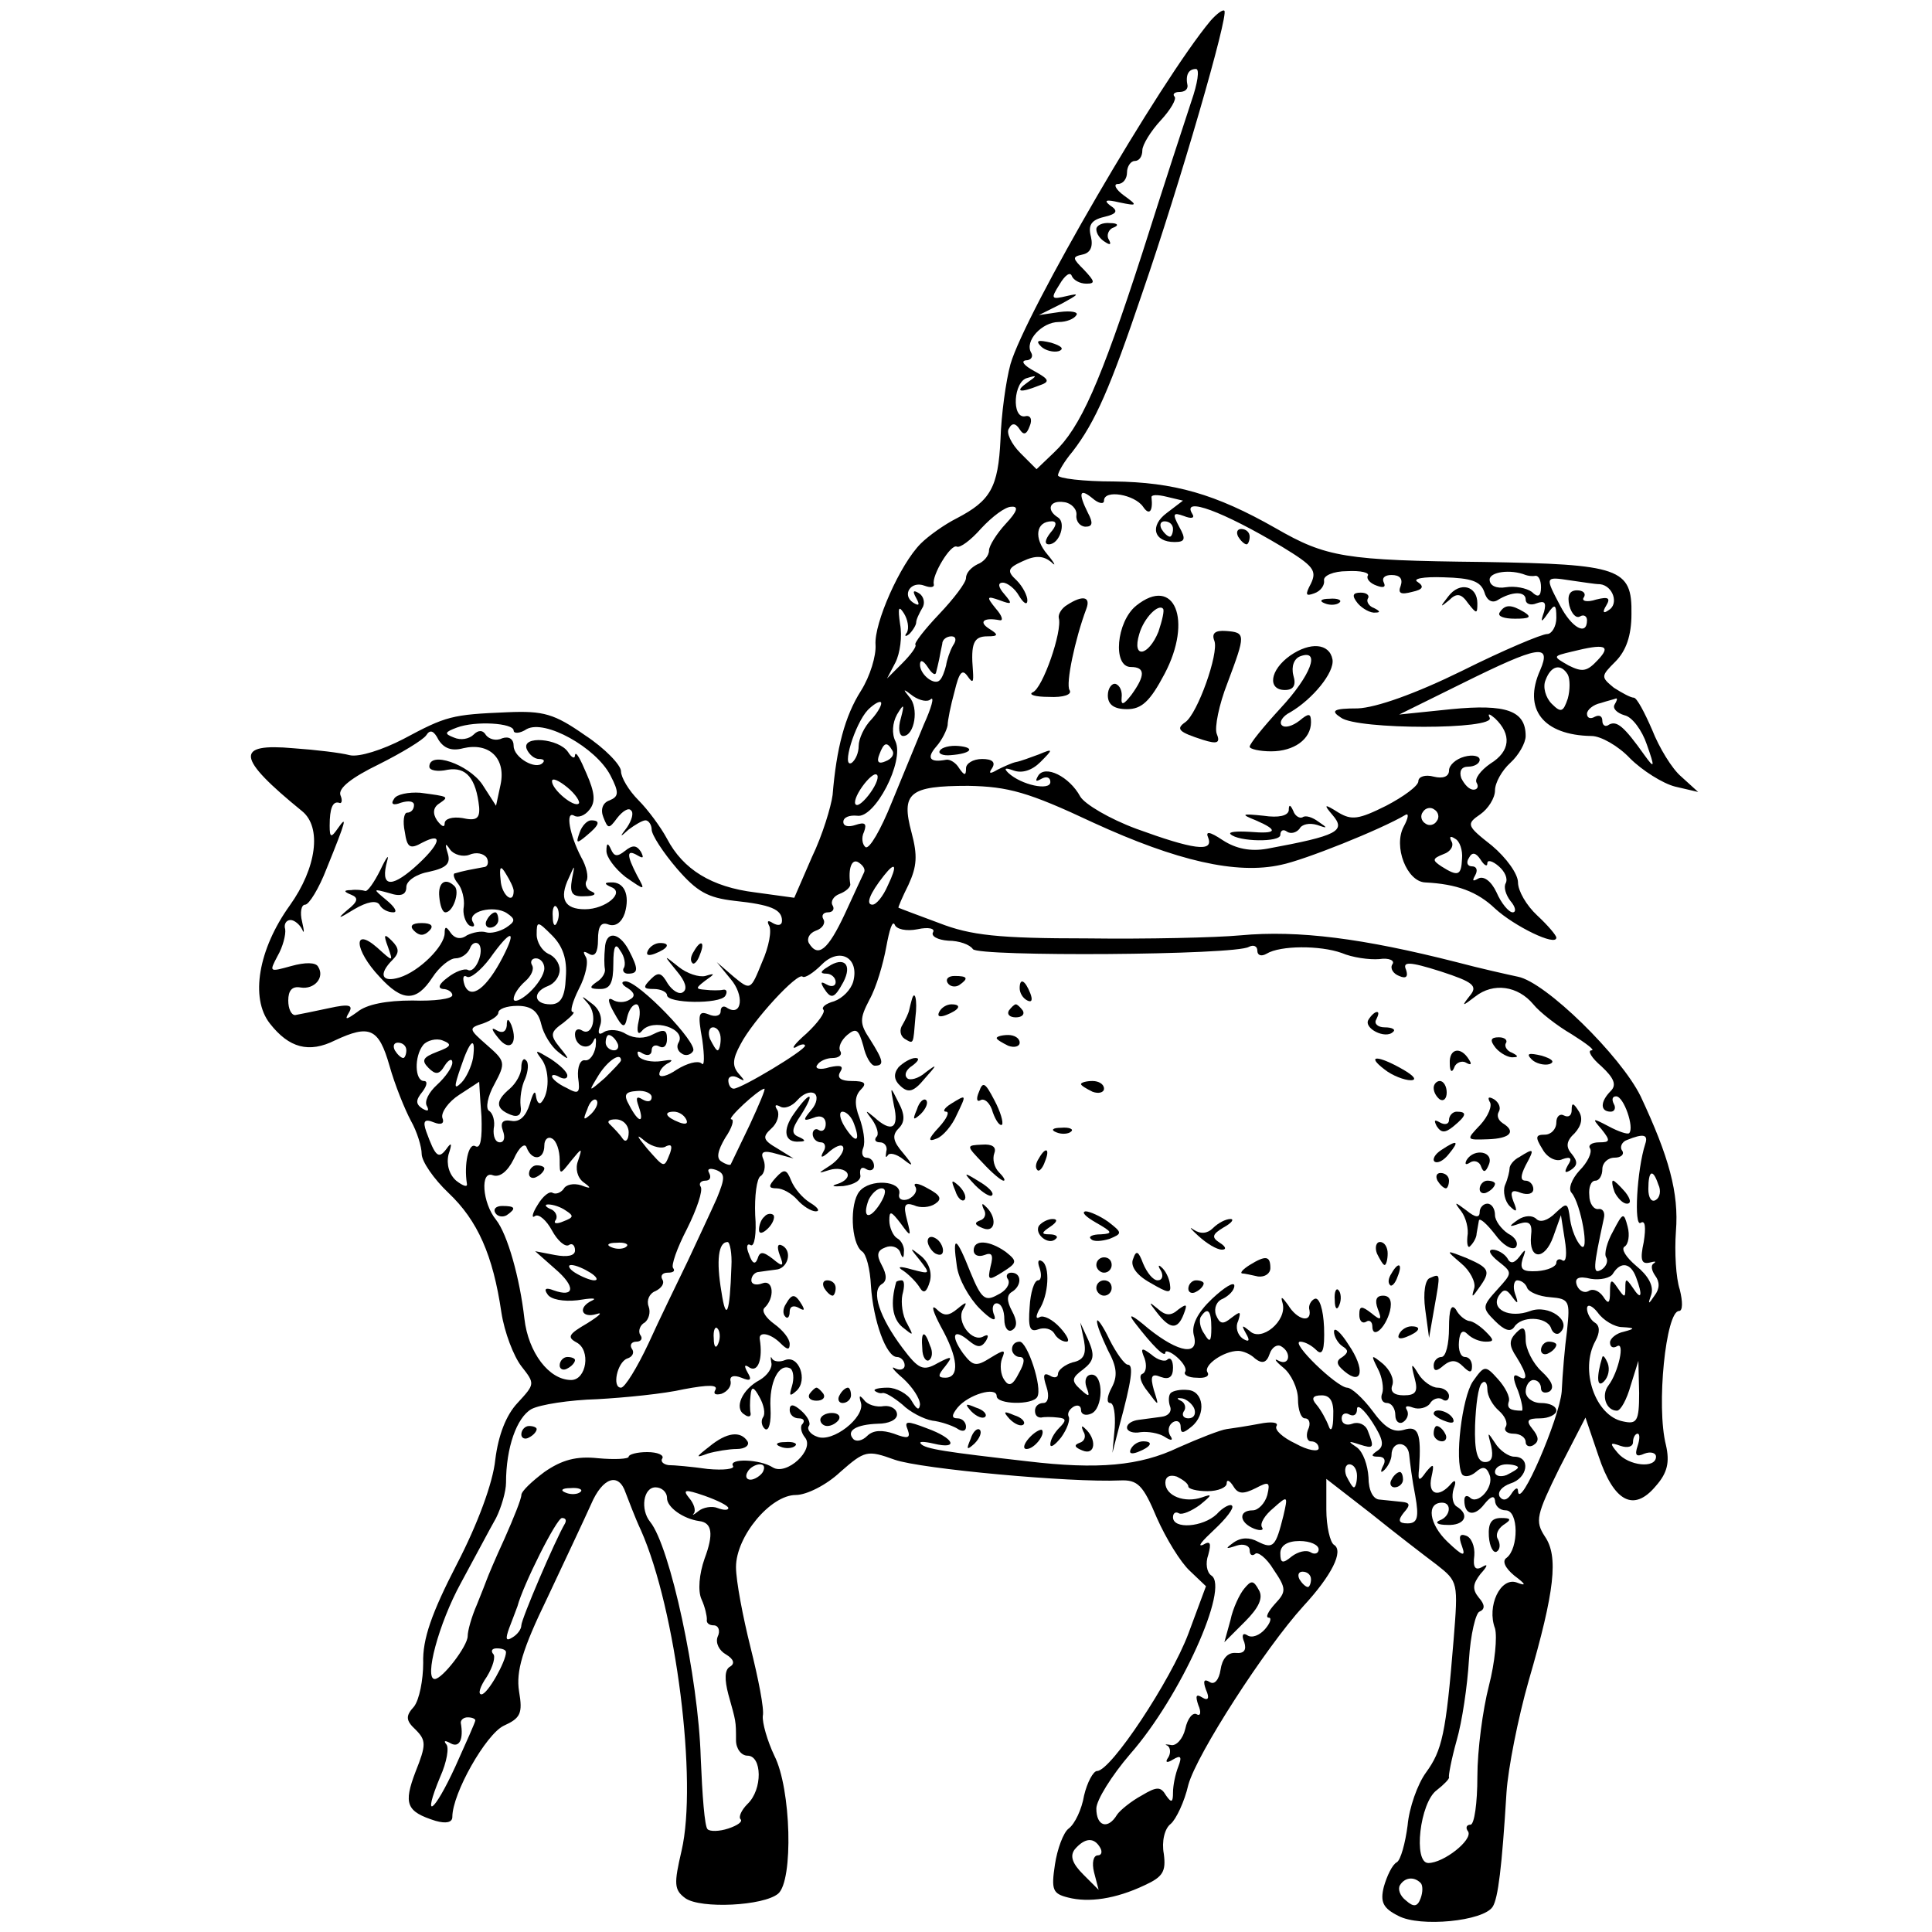 <?xml version="1.0" standalone="no"?>
<!DOCTYPE svg PUBLIC "-//W3C//DTD SVG 20010904//EN"
 "http://www.w3.org/TR/2001/REC-SVG-20010904/DTD/svg10.dtd">
<svg version="1.0" xmlns="http://www.w3.org/2000/svg"
 width="252pt" height="252pt" viewBox="0 0 252 252"
 preserveAspectRatio="xMidYMid meet">
<g transform="translate(0,252) scale(0.1,-0.1)"
fill="#000000" stroke="none">
<path d="M1579 2493 c-66 -79 -242 -382 -261 -448 -6 -22 -12 -66 -13 -98 -3
-63 -13 -80 -57 -103 -16 -8 -37 -23 -47 -33 -27 -27 -61 -104 -59 -132 1 -14
-7 -41 -19 -60 -21 -33 -32 -75 -37 -136 -2 -15 -13 -52 -27 -81 l-23 -53 -51
7 c-57 7 -94 30 -115 70 -8 15 -25 38 -37 50 -13 13 -23 30 -23 38 0 8 -21 30
-47 47 -40 28 -54 32 -101 30 -73 -3 -80 -5 -136 -35 -27 -14 -58 -24 -70 -21
-11 3 -44 7 -73 9 -77 7 -75 -12 11 -82 26 -21 19 -74 -16 -123 -41 -57 -52
-121 -26 -154 25 -32 51 -39 85 -22 45 21 57 16 71 -33 7 -25 20 -57 28 -72 8
-14 14 -34 14 -43 0 -10 16 -33 35 -51 38 -36 58 -81 69 -156 4 -26 16 -57 26
-70 18 -23 18 -23 -5 -48 -15 -16 -25 -42 -29 -74 -3 -30 -23 -84 -50 -136
-33 -64 -45 -98 -44 -129 0 -22 -5 -48 -12 -57 -11 -12 -11 -18 2 -30 14 -14
14 -20 0 -55 -16 -42 -12 -52 26 -64 14 -4 22 -2 22 5 0 31 44 108 67 119 22
10 25 16 20 45 -4 26 4 54 37 122 23 49 49 104 57 122 15 35 36 42 45 15 4
-10 12 -32 20 -49 46 -104 74 -328 53 -418 -10 -43 -10 -51 5 -62 20 -14 102
-10 121 6 20 17 17 137 -5 180 -9 19 -16 43 -15 52 2 9 -6 49 -16 89 -10 40
-19 87 -19 105 0 40 45 94 78 94 14 0 40 13 58 30 32 28 35 29 71 16 34 -12
230 -30 294 -27 23 1 30 -6 48 -49 12 -27 31 -58 43 -69 l21 -20 -23 -62 c-23
-61 -101 -179 -119 -179 -5 0 -13 -15 -17 -32 -3 -18 -12 -37 -20 -43 -7 -5
-15 -27 -18 -47 -5 -33 -3 -38 17 -43 27 -7 62 -2 100 16 24 11 28 18 25 41
-3 16 1 33 9 39 7 6 18 29 23 51 11 40 100 178 150 233 37 40 53 72 40 80 -5
3 -10 24 -10 46 l0 40 58 -45 c31 -25 70 -55 86 -67 28 -22 28 -23 22 -98 -10
-123 -15 -144 -36 -173 -11 -15 -22 -46 -24 -69 -3 -23 -9 -45 -14 -48 -6 -3
-13 -18 -17 -32 -5 -20 -1 -28 19 -38 28 -15 111 -7 123 12 7 11 12 51 18 149
2 31 15 97 29 146 34 117 39 162 21 188 -13 20 -11 28 19 89 l34 66 17 -50
c20 -60 46 -74 75 -39 15 17 18 31 13 53 -13 51 0 175 17 175 5 0 5 12 1 28
-5 15 -7 49 -5 76 4 50 -9 97 -46 176 -26 53 -124 149 -160 156 -14 3 -50 11
-80 19 -122 31 -206 42 -282 35 -32 -3 -122 -5 -200 -4 -116 0 -152 4 -193 20
-27 10 -51 19 -53 20 -1 0 5 14 13 30 11 24 12 38 4 68 -14 52 -3 61 74 61 52
-1 78 -8 163 -48 109 -50 187 -68 245 -55 30 6 130 46 162 65 5 3 4 -4 -2 -15
-14 -26 4 -72 28 -73 41 -2 68 -12 91 -34 25 -23 80 -50 80 -38 0 3 -11 16
-25 29 -14 13 -25 32 -25 43 0 11 -15 32 -34 48 -33 26 -34 28 -15 41 10 7 19
21 19 31 0 10 9 26 20 36 11 10 20 26 20 35 0 33 -25 42 -97 35 l-68 -7 83 41
c99 49 116 52 101 17 -23 -51 4 -85 67 -86 12 0 35 -13 50 -29 16 -16 43 -33
59 -37 l30 -7 -22 20 c-12 10 -29 38 -38 61 -10 23 -20 42 -24 42 -4 0 -15 6
-26 13 -17 14 -17 15 2 34 14 14 21 34 21 62 1 60 -15 65 -193 68 -181 2 -205
6 -271 44 -79 45 -133 60 -211 61 -40 0 -73 4 -73 8 0 4 8 18 19 31 30 39 49
83 91 207 49 142 113 363 107 368 -2 2 -10 -4 -18 -13z m-25 -105 c-8 -24 -37
-113 -64 -198 -55 -170 -81 -228 -115 -260 l-23 -22 -21 21 c-12 12 -19 27
-15 32 4 8 9 7 14 -1 5 -8 9 -7 13 4 4 9 1 15 -6 13 -18 -3 -15 46 3 50 13 4
13 3 0 -6 -17 -12 -10 -14 15 -4 15 5 14 8 -6 19 -13 7 -18 13 -11 14 7 0 10
5 7 10 -9 15 14 40 36 40 10 0 20 4 23 9 3 4 -7 6 -22 4 l-27 -4 30 15 c22 12
24 14 7 10 -21 -5 -22 -4 -10 15 7 12 14 17 16 11 2 -5 10 -10 19 -10 12 0 11
3 -3 18 -15 15 -16 17 -2 20 10 2 14 10 11 23 -4 15 0 22 17 26 17 4 19 8 8
15 -9 7 -5 8 12 4 24 -5 24 -4 6 9 -11 8 -14 15 -8 15 7 0 12 7 12 15 0 8 5
15 10 15 6 0 10 6 10 14 0 7 11 25 24 39 13 14 21 28 18 31 -3 3 0 6 6 6 7 0
11 3 11 8 -3 14 1 22 11 22 5 0 2 -19 -6 -42z m-114 -521 c0 15 40 8 51 -8 8
-12 13 -6 11 12 -1 4 8 4 20 1 l21 -5 -21 -16 c-23 -17 -17 -38 10 -38 14 0
15 4 6 20 -9 17 -8 19 6 14 10 -4 15 -3 11 3 -14 23 40 3 117 -43 41 -25 46
-31 38 -48 -8 -15 -7 -17 4 -13 9 3 14 11 13 17 -1 6 12 12 30 12 18 1 30 -2
27 -6 -2 -4 3 -10 12 -13 8 -3 12 -2 9 4 -3 6 1 10 10 10 11 0 15 -5 12 -14
-4 -10 0 -12 15 -8 14 3 16 7 7 13 -7 4 7 7 34 6 36 -1 48 -5 53 -19 3 -11 10
-15 17 -11 19 12 37 12 37 1 0 -6 7 -8 14 -5 11 4 13 1 10 -11 -5 -14 -4 -15
5 -2 9 13 11 12 11 -6 0 -11 -6 -21 -12 -21 -7 0 -57 -21 -111 -48 -61 -30
-112 -48 -136 -49 -32 0 -36 -3 -22 -12 21 -16 203 -16 194 0 -3 6 0 5 7 -1
22 -21 20 -43 -6 -59 -13 -9 -21 -20 -18 -25 3 -5 1 -9 -4 -9 -6 0 -12 7 -16
15 -3 9 0 15 9 15 8 0 15 4 15 9 0 5 -9 7 -20 4 -11 -3 -20 -11 -20 -18 0 -8
-8 -11 -20 -8 -11 3 -20 0 -20 -6 0 -6 -19 -20 -42 -32 -36 -18 -45 -19 -62
-9 -19 12 -20 11 -8 -3 18 -21 7 -27 -85 -44 -22 -4 -41 0 -58 11 -18 12 -23
12 -19 3 7 -19 -20 -15 -94 12 -35 13 -67 32 -73 42 -14 26 -46 42 -55 27 -4
-7 -3 -8 4 -4 7 4 12 2 12 -4 0 -12 -38 -4 -55 12 -6 6 -4 7 7 3 11 -4 24 0
35 11 17 17 17 18 -2 10 -11 -4 -24 -9 -30 -10 -5 -1 -16 -6 -24 -10 -10 -6
-12 -5 -7 2 5 8 0 12 -13 12 -12 0 -21 -6 -21 -12 0 -10 -2 -10 -9 0 -4 7 -12
12 -17 11 -21 -4 -26 2 -13 17 8 9 14 22 15 28 0 6 4 26 9 44 6 25 10 30 17
20 7 -10 8 -8 7 7 -3 36 1 45 19 45 14 0 15 2 2 10 -14 9 -7 15 14 11 5 -1 3
6 -5 15 -13 16 -12 17 5 11 16 -6 17 -5 6 8 -8 9 -9 15 -2 15 6 0 16 -8 21
-17 6 -10 11 -13 11 -6 0 6 -6 18 -14 26 -13 12 -12 16 8 25 17 8 27 7 37 -1
7 -7 5 -2 -5 10 -18 21 -15 43 6 43 7 0 6 -6 -2 -15 -7 -9 -8 -15 -2 -15 14 0
23 28 12 35 -16 10 -11 23 8 20 9 -1 17 -9 16 -17 -1 -8 5 -15 12 -15 9 0 10
5 3 18 -13 26 -11 33 6 19 8 -7 15 -8 15 -3z m-128 -30 c-12 -13 -22 -29 -22
-35 0 -7 -7 -15 -15 -18 -8 -4 -15 -11 -15 -18 0 -6 -16 -27 -35 -47 -19 -20
-33 -38 -31 -40 2 -2 -6 -13 -17 -24 l-20 -20 11 21 c6 12 9 34 6 50 -3 21 -2
25 5 14 5 -8 7 -19 4 -25 -4 -5 -2 -6 3 -2 5 5 9 12 9 15 0 4 4 12 8 19 4 6 2
15 -4 19 -8 5 -9 3 -4 -6 5 -9 4 -11 -4 -6 -15 10 -3 29 15 22 8 -3 13 -2 12
2 -3 11 22 53 30 49 4 -2 18 8 32 24 14 15 31 28 39 28 10 1 8 -6 -7 -22z
m218 -7 c0 -5 -2 -10 -4 -10 -3 0 -8 5 -11 10 -3 6 -1 10 4 10 6 0 11 -4 11
-10z m460 -60 c3 -1 8 -2 13 -1 4 0 7 -6 7 -15 0 -12 -4 -14 -12 -6 -7 5 -22
8 -34 6 -12 -2 -21 2 -21 10 0 10 27 14 47 6z m97 -12 c17 -2 25 -26 11 -34
-7 -5 -8 -2 -3 6 6 10 3 12 -13 8 -12 -4 -20 -2 -16 3 3 5 -1 9 -9 9 -10 0
-13 -7 -10 -20 3 -11 9 -17 14 -14 5 3 9 0 9 -5 0 -21 -20 -10 -35 19 -20 38
-20 38 13 33 15 -2 32 -5 39 -5z m-844 -80 c-4 -7 -8 -19 -9 -26 -2 -8 -5 -16
-8 -19 -7 -8 -26 7 -26 20 0 7 4 6 10 -3 5 -8 10 -12 11 -7 1 4 3 12 4 17 1 6
3 15 4 20 0 6 6 10 12 10 6 0 7 -5 2 -12z m841 -19 c-14 -15 -20 -16 -38 -7
-21 12 -21 12 4 18 44 11 52 8 34 -11z m-39 -19 c3 -6 3 -20 0 -31 -6 -18 -9
-19 -21 -7 -8 8 -12 22 -8 31 7 19 20 22 29 7z m-831 -32 c5 4 1 -11 -9 -33
-9 -22 -28 -68 -42 -102 -14 -35 -29 -61 -34 -58 -4 3 -6 12 -2 20 4 11 1 13
-11 9 -9 -3 -16 -2 -16 4 0 6 8 9 18 8 23 -4 62 71 50 97 -5 10 -4 24 2 35 9
15 10 14 5 -5 -4 -13 -2 -23 3 -23 15 0 21 37 8 51 -9 11 -8 11 5 1 9 -6 19
-8 23 -4z m-77 -26 c-10 -10 -17 -26 -17 -35 0 -9 -4 -18 -9 -22 -14 -8 4 51
21 69 7 7 15 12 17 10 2 -2 -3 -12 -12 -22z m969 19 c-3 -5 3 -11 13 -14 10
-2 23 -20 29 -38 11 -31 10 -32 -3 -14 -27 38 -36 45 -46 40 -5 -4 -9 -1 -9 5
0 6 -4 8 -10 5 -5 -3 -10 -2 -10 4 0 5 8 12 18 14 9 3 18 5 20 6 2 0 1 -3 -2
-8z m-1436 -34 c0 -4 8 -4 17 2 24 13 90 -24 109 -60 12 -23 11 -28 -1 -33 -9
-3 -12 -12 -8 -22 6 -15 7 -16 18 -1 7 9 15 14 18 10 4 -3 1 -13 -5 -22 -10
-13 -10 -14 2 -3 8 6 18 12 22 12 4 0 8 -6 8 -12 0 -7 15 -30 33 -51 26 -30
40 -38 75 -42 47 -5 62 -11 62 -26 0 -6 -5 -7 -12 -3 -6 4 -8 3 -5 -3 4 -6 0
-28 -9 -48 -15 -37 -15 -37 -37 -19 l-22 19 18 -22 c18 -21 15 -49 -4 -38 -5
4 -9 2 -9 -4 0 -6 -7 -8 -16 -4 -13 5 -14 0 -8 -33 3 -22 3 -36 -1 -31 -5 4
-19 0 -32 -8 -13 -9 -23 -11 -23 -6 0 5 6 12 13 15 6 4 2 4 -10 2 -13 -2 -26
1 -30 6 -3 7 -1 8 5 4 7 -4 12 -2 12 4 0 6 5 8 10 5 6 -3 10 1 10 10 0 12 -4
13 -18 6 -11 -6 -24 -6 -35 0 -9 6 -22 7 -29 3 -7 -5 -9 -2 -5 9 3 9 -1 21
-11 28 -14 11 -15 11 -5 0 13 -15 6 -44 -8 -35 -5 3 -9 1 -9 -5 0 -16 18 -22
24 -9 3 7 4 4 3 -7 -2 -11 -8 -19 -14 -18 -6 1 -10 -8 -9 -22 3 -21 1 -23 -15
-14 -11 5 -19 12 -19 15 0 3 5 2 10 -1 6 -3 10 -2 10 2 0 5 -10 14 -22 22 -20
12 -21 12 -12 0 11 -14 11 -45 0 -57 -3 -3 -6 1 -7 9 -1 8 -4 3 -8 -11 -5 -16
-13 -24 -24 -22 -11 2 -15 -2 -11 -13 3 -8 2 -15 -4 -15 -6 0 -9 8 -8 18 2 9
-1 20 -6 23 -5 3 -2 19 7 35 15 28 14 30 -10 51 -24 21 -24 22 -5 28 11 4 20
10 20 14 0 5 11 9 25 9 18 0 27 -7 31 -24 3 -13 13 -29 22 -36 15 -12 16 -11
2 6 -13 16 -12 20 5 32 10 8 16 14 12 14 -4 0 0 14 8 30 9 17 13 36 9 42 -4 7
-3 8 4 4 8 -5 12 2 12 18 0 18 4 24 14 20 9 -3 17 3 21 15 7 24 -1 41 -18 40
-9 0 -9 -2 0 -6 19 -7 -7 -29 -34 -29 -27 0 -34 14 -21 41 8 18 8 18 4 -2 -3
-18 0 -23 17 -22 12 0 16 3 9 6 -6 2 -10 9 -7 14 3 5 0 19 -7 31 -15 29 -21
61 -9 54 5 -3 14 0 20 8 8 10 7 22 -4 47 -8 19 -14 30 -15 24 0 -5 -4 -4 -9 4
-12 18 -61 22 -54 4 3 -7 10 -13 16 -13 6 0 8 -2 5 -5 -9 -10 -38 7 -38 22 0
9 -6 13 -15 10 -8 -4 -17 -1 -21 4 -4 7 -10 7 -16 1 -6 -6 -17 -8 -26 -4 -13
5 -12 7 4 13 24 9 74 6 74 -4z m-66 -23 c34 8 56 -13 49 -47 l-6 -28 -18 28
c-18 26 -69 44 -69 23 0 -5 11 -7 24 -4 24 4 37 -11 41 -49 1 -15 -4 -18 -22
-14 -13 2 -23 -1 -23 -7 0 -6 -4 -4 -10 4 -6 9 -5 17 3 22 13 9 13 9 -25 14
-15 1 -31 -2 -34 -8 -5 -7 -1 -9 9 -5 10 3 17 2 17 -3 0 -6 -4 -10 -9 -10 -4
0 -6 -11 -3 -25 3 -21 7 -23 23 -14 29 15 23 -3 -11 -33 -31 -27 -44 -24 -35
9 3 10 -1 5 -9 -12 -8 -16 -17 -29 -20 -27 -3 1 -12 2 -18 1 -10 0 -10 -2 0
-6 10 -4 9 -9 -5 -20 -14 -12 -12 -12 9 1 17 10 29 12 33 6 3 -6 11 -10 18
-10 6 0 2 7 -9 16 -18 15 -18 15 4 9 15 -5 22 -2 22 8 0 8 13 17 30 20 23 5
28 11 24 24 -4 13 -3 14 3 5 5 -7 17 -10 25 -7 9 4 19 2 23 -4 3 -6 1 -12 -4
-12 -6 -1 -15 -3 -21 -4 -5 -1 -13 -3 -16 -4 -4 0 -2 -7 3 -13 6 -7 9 -21 8
-30 -2 -10 2 -21 7 -25 6 -3 8 -1 5 4 -9 14 27 23 44 12 12 -8 11 -11 -1 -19
-8 -5 -20 -8 -26 -6 -6 2 -17 0 -25 -4 -8 -6 -16 -4 -21 3 -6 9 -8 9 -8 0 0
-17 -33 -50 -59 -58 -23 -7 -28 4 -9 23 9 9 9 15 -1 25 -10 10 -11 8 -5 -8 7
-20 7 -20 -14 -1 -32 28 -30 -3 3 -38 30 -33 48 -33 69 -1 9 14 23 25 30 25 8
0 16 6 19 13 2 6 7 9 11 6 9 -8 -4 -40 -14 -34 -4 2 -16 -2 -26 -10 -11 -8
-14 -14 -6 -15 6 0 12 -4 12 -8 0 -5 -24 -8 -52 -7 -34 0 -60 -5 -72 -15 -14
-10 -17 -11 -11 -1 6 10 1 12 -26 6 -19 -4 -38 -8 -44 -9 -5 0 -9 8 -9 19 0
13 5 19 16 17 18 -3 32 13 23 27 -3 6 -17 6 -35 1 -29 -8 -29 -8 -18 13 7 12
11 28 10 35 -2 6 1 12 7 12 5 0 12 -6 15 -12 3 -7 3 -3 0 10 -3 12 -1 22 4 22
5 0 18 21 28 47 26 64 27 70 15 53 -9 -13 -11 -13 -11 3 0 23 4 32 12 30 4 -2
5 3 2 10 -3 9 15 23 50 40 30 15 58 32 62 38 5 8 10 6 16 -6 7 -11 17 -15 32
-11z m560 -3 c3 -5 -1 -11 -9 -14 -9 -4 -12 -1 -8 9 6 16 10 17 17 5z m-409
-69 c-6 -6 -35 18 -35 29 0 5 9 1 20 -8 11 -9 17 -19 15 -21z m383 18 c-7 -11
-16 -20 -20 -20 -5 0 -3 9 4 20 7 11 16 20 20 20 5 0 3 -9 -4 -20z m736 -41
c-3 -5 -10 -7 -15 -3 -5 3 -7 10 -3 15 3 5 10 7 15 3 5 -3 7 -10 3 -15z m33
-49 c-1 -22 -5 -24 -27 -10 -12 8 -12 10 3 16 9 3 14 11 10 17 -3 6 -1 7 5 3
6 -3 10 -15 9 -26z m33 -6 c0 5 7 3 15 -4 8 -7 12 -16 9 -22 -3 -5 0 -15 6
-23 7 -8 8 -15 3 -15 -5 0 -15 12 -21 26 -7 15 -17 22 -24 18 -7 -4 -8 -3 -4
4 4 7 2 12 -4 12 -6 0 -8 5 -4 11 4 8 9 7 15 -2 5 -8 9 -10 9 -5z m-813 -12
c-2 -4 -13 -28 -25 -54 -22 -47 -35 -58 -47 -38 -3 6 1 13 9 16 9 3 13 10 10
15 -3 5 0 9 6 9 6 0 9 4 6 9 -3 5 1 12 9 15 8 3 15 9 14 13 -3 20 2 34 11 28
6 -4 9 -9 7 -13z m-457 -24 c0 -19 -16 -5 -17 14 -2 18 0 20 7 8 5 -8 10 -18
10 -22z m488 7 c-6 -14 -15 -25 -20 -25 -9 0 -4 14 15 38 15 19 18 14 5 -13z
m-431 -47 c-3 -8 -6 -5 -6 6 -1 11 2 17 5 13 3 -3 4 -12 1 -19z m11 -73 c-1
-26 -7 -35 -20 -35 -22 0 -24 16 -3 24 8 3 15 12 15 21 0 9 -7 18 -15 21 -8 4
-15 15 -15 25 0 18 1 18 20 -1 14 -14 20 -31 18 -55z m459 63 c14 3 23 1 20
-4 -3 -5 6 -10 20 -11 14 0 28 -5 32 -11 7 -10 343 -8 360 3 6 3 11 1 11 -5 0
-6 5 -8 12 -4 18 11 70 11 98 1 14 -6 36 -9 49 -8 13 2 21 -2 17 -7 -3 -5 1
-12 9 -15 9 -4 12 -1 9 8 -5 11 4 11 45 -2 43 -14 49 -19 38 -32 -11 -14 -10
-14 7 -1 24 19 56 14 76 -10 8 -10 31 -28 50 -39 19 -12 31 -21 26 -21 -6 0 0
-10 13 -21 16 -15 20 -24 12 -32 -14 -14 -14 -27 0 -27 5 0 7 5 4 10 -3 6 -2
10 3 10 10 0 24 -41 17 -48 -2 -2 -14 2 -27 9 -21 11 -22 11 -9 -4 12 -15 11
-17 -3 -17 -10 0 -15 -4 -12 -8 3 -5 -3 -18 -14 -29 -10 -11 -15 -24 -10 -29
12 -14 24 -81 12 -69 -6 6 -12 21 -14 34 -3 23 -4 23 -19 9 -10 -10 -20 -13
-25 -8 -5 5 -15 5 -24 -1 -13 -9 -12 -10 2 -5 13 4 17 0 15 -16 -3 -32 18 -32
29 -1 l10 28 5 -32 c3 -18 2 -30 -3 -27 -4 3 -8 1 -8 -3 0 -5 -11 -10 -25 -11
-19 -1 -23 2 -19 16 5 13 4 14 -4 3 -7 -9 -12 -10 -16 -2 -4 6 -13 11 -19 11
-7 0 -3 -7 7 -15 19 -15 19 -15 -1 -37 -20 -22 -20 -24 -3 -41 12 -12 20 -15
25 -8 9 15 42 14 48 -1 2 -7 8 -10 12 -6 16 15 -15 37 -39 28 -27 -10 -52 2
-41 20 6 9 10 9 17 -1 8 -11 9 -10 4 4 -3 9 -1 17 3 17 5 0 11 -4 13 -10 2 -5
15 -11 30 -12 25 -2 26 -5 22 -43 -3 -22 -6 -58 -7 -80 -3 -35 -55 -156 -57
-130 0 6 -4 4 -9 -4 -5 -8 -11 -9 -15 -3 -3 6 3 13 14 17 23 7 27 35 5 35 -7
0 -19 8 -25 18 -10 15 -10 15 -5 -4 3 -14 1 -21 -8 -21 -10 0 -14 14 -13 48 1
26 4 51 9 55 4 4 7 0 7 -8 0 -9 7 -21 15 -28 8 -7 12 -16 9 -21 -3 -5 2 -9 10
-9 9 0 16 -5 16 -11 0 -5 5 -7 10 -4 8 5 7 11 -1 21 -9 11 -7 14 10 14 11 0
21 5 21 10 0 6 -9 10 -20 10 -11 0 -20 7 -20 15 0 8 5 15 10 15 6 0 10 -5 10
-11 0 -5 5 -7 11 -4 7 5 3 14 -10 26 -12 11 -21 30 -21 41 0 17 -3 19 -12 10
-10 -10 -10 -17 0 -32 15 -24 15 -33 2 -25 -7 4 -7 -3 0 -19 5 -14 7 -26 5
-26 -15 0 -20 3 -17 12 2 6 -5 19 -14 29 -17 19 -18 18 -33 -3 -14 -21 -24
-103 -14 -121 3 -4 11 -3 18 3 9 8 14 7 18 -4 6 -16 -16 -40 -26 -29 -4 3 -7
2 -7 -4 0 -19 13 -22 26 -5 8 10 13 12 14 5 0 -7 6 -13 14 -13 17 0 17 -50 1
-62 -6 -4 -2 -13 10 -23 16 -12 16 -14 3 -9 -21 7 -39 -31 -28 -60 3 -11 0
-44 -8 -75 -8 -31 -15 -84 -15 -118 0 -35 -4 -63 -9 -63 -5 0 -7 -4 -3 -9 6
-11 -32 -41 -52 -41 -20 0 -11 79 11 95 9 7 17 15 16 17 -1 1 3 23 10 48 7 24
14 71 16 105 2 33 9 62 14 63 7 3 7 9 -1 18 -9 11 -8 18 2 31 10 11 10 14 2 9
-9 -5 -12 0 -10 15 1 12 -4 24 -11 26 -8 3 -10 -1 -5 -14 5 -14 1 -13 -19 6
-24 23 -28 51 -7 51 13 0 11 -18 -3 -23 -7 -3 -3 -6 10 -6 22 -1 30 13 12 24
-5 3 -7 13 -4 23 4 10 2 13 -3 7 -16 -19 -31 -15 -26 8 4 18 3 19 -7 7 -9 -13
-11 -12 -9 5 3 46 -1 56 -20 50 -14 -4 -25 3 -41 25 -12 16 -27 30 -33 30 -14
1 -75 60 -61 60 6 0 15 -5 21 -11 8 -8 11 0 10 30 -1 23 -6 39 -12 37 -5 -2
-9 -9 -7 -15 3 -17 -16 -13 -28 7 -8 11 -10 12 -7 2 6 -23 -28 -51 -43 -36
-10 8 -11 8 -5 -3 6 -10 4 -12 -4 -7 -7 5 -10 15 -6 23 4 13 3 13 -9 4 -11 -9
-15 -8 -20 4 -3 9 1 18 9 21 8 4 15 11 15 17 0 6 -13 -2 -29 -17 -19 -18 -27
-34 -24 -47 8 -28 -19 -24 -59 8 -21 18 -28 21 -18 8 23 -30 40 -47 40 -39 0
3 7 1 15 -6 8 -7 13 -15 11 -19 -3 -4 4 -8 15 -8 11 -1 17 2 14 7 -6 9 21 28
40 28 6 0 16 -4 22 -10 9 -7 15 -6 19 6 3 9 10 13 15 10 14 -8 11 -26 -3 -19
-7 4 -5 0 6 -9 10 -8 19 -27 19 -41 0 -14 4 -25 9 -25 6 0 8 -7 4 -15 -3 -8
-1 -15 4 -15 6 0 10 -4 10 -9 0 -5 -14 -3 -30 6 -17 8 -28 18 -25 23 3 5 -7 6
-22 3 -16 -3 -35 -6 -43 -7 -8 -1 -36 -12 -63 -24 -50 -24 -105 -29 -197 -18
-105 12 -134 16 -139 23 -3 3 4 3 17 0 33 -8 27 7 -9 20 -26 10 -30 10 -25 -2
4 -11 0 -12 -18 -5 -15 5 -27 5 -35 -3 -6 -6 -14 -8 -18 -4 -10 11 4 19 32 20
14 0 25 5 25 12 0 7 -8 12 -17 11 -10 -2 -22 2 -26 8 -6 7 -7 6 -4 -4 5 -19
-37 -52 -57 -44 -9 3 -14 10 -11 14 3 4 -2 13 -10 20 -10 9 -15 9 -15 1 0 -6
5 -11 12 -11 6 0 8 -3 5 -7 -4 -3 -2 -12 3 -18 13 -16 -24 -50 -42 -39 -17 11
-58 12 -52 2 3 -4 -12 -6 -33 -4 -21 3 -44 5 -51 5 -7 1 -11 5 -8 9 2 4 -6 8
-20 8 -13 0 -24 -3 -24 -6 0 -3 -18 -4 -40 -2 -28 3 -47 -2 -70 -18 -16 -12
-30 -25 -30 -30 0 -5 -10 -30 -22 -57 -12 -26 -22 -50 -23 -53 -1 -3 -7 -18
-13 -33 -7 -16 -12 -34 -12 -41 0 -13 -33 -56 -43 -56 -14 0 5 72 34 125 18
33 38 71 46 85 7 14 13 35 13 46 0 46 14 85 33 96 11 6 50 12 86 13 36 2 87 7
113 13 32 6 45 6 41 -1 -3 -5 0 -7 8 -5 8 3 13 10 12 16 -2 7 4 9 14 5 12 -5
14 -3 8 7 -5 9 -4 11 3 6 11 -6 17 12 13 37 -2 11 14 8 27 -5 9 -9 12 -9 12
-1 0 7 -9 18 -20 26 -11 8 -17 17 -13 21 14 13 12 38 -3 32 -8 -3 -14 -1 -14
4 0 6 5 11 10 11 6 1 15 2 22 3 15 1 22 23 9 31 -7 4 -8 -1 -4 -12 6 -15 4
-16 -9 -5 -13 10 -17 10 -20 0 -3 -8 -7 -6 -11 6 -4 9 -3 15 2 12 5 -3 8 15 6
39 -1 25 2 48 7 51 5 3 7 13 4 21 -5 11 0 13 17 8 l22 -6 -21 13 c-19 11 -20
15 -8 26 8 7 11 18 8 24 -4 6 -3 8 3 5 6 -4 16 0 23 8 7 8 16 12 22 9 5 -3 4
-13 -4 -22 -11 -13 -11 -15 3 -10 9 4 16 1 16 -8 0 -7 -4 -11 -9 -8 -4 3 -8 0
-8 -5 0 -6 5 -11 11 -11 5 0 7 -6 3 -12 -5 -9 -2 -9 9 1 10 8 17 9 17 3 0 -6
-8 -16 -17 -22 -17 -11 -17 -11 -1 -6 10 3 20 1 23 -4 3 -5 -3 -11 -12 -14
-10 -3 -7 -4 7 -3 15 2 24 8 22 15 -1 8 2 11 8 7 5 -3 10 -1 10 4 0 6 -4 11
-10 11 -5 0 -7 6 -4 13 3 8 0 25 -5 39 -7 18 -6 29 2 37 8 8 5 11 -12 11 -14
0 -20 4 -15 12 5 8 0 9 -14 6 -12 -4 -20 -2 -16 3 3 5 12 9 20 9 8 0 13 4 10
9 -3 5 1 14 9 21 12 10 15 7 21 -14 3 -14 10 -26 15 -26 13 0 11 7 -6 34 -14
21 -14 27 -1 52 9 16 18 47 22 69 4 22 8 35 11 29 2 -6 15 -9 30 -6z m-541
-36 c-21 -41 -42 -57 -50 -37 -3 9 -2 14 3 11 4 -3 18 8 30 24 27 38 36 39 17
2z m457 -32 c-3 -11 -14 -22 -25 -26 -11 -3 -17 -8 -14 -11 3 -3 -7 -17 -22
-31 -15 -13 -21 -21 -14 -18 6 4 12 5 12 2 0 -6 -83 -56 -93 -56 -4 0 -7 5 -7
11 0 5 6 7 13 3 9 -5 9 -4 1 5 -9 10 -9 19 2 39 16 31 75 95 81 88 3 -2 14 5
25 16 23 23 49 9 41 -22z m-403 17 c0 -8 -9 -22 -20 -32 -11 -10 -20 -13 -20
-8 0 6 7 16 15 23 8 7 12 16 9 21 -3 5 0 9 5 9 6 0 11 -6 11 -13z m230 -92 c0
-8 -2 -15 -4 -15 -2 0 -6 7 -10 15 -3 8 -1 15 4 15 6 0 10 -7 10 -15z m-370
-17 c-18 -7 -21 -11 -11 -21 9 -9 14 -9 21 3 5 8 10 10 10 4 0 -6 -9 -19 -20
-29 -11 -10 -17 -22 -13 -28 3 -6 1 -7 -6 -3 -9 6 -9 11 0 22 6 8 7 14 2 14
-12 0 -13 32 -1 47 5 6 17 9 25 6 13 -5 12 -8 -7 -15z m235 12 c3 -5 1 -10 -4
-10 -6 0 -11 5 -11 10 0 6 2 10 4 10 3 0 8 -4 11 -10z m-275 -10 c0 -5 -2 -10
-4 -10 -3 0 -8 5 -11 10 -3 6 -1 10 4 10 6 0 11 -4 11 -10z m87 -10 c-2 -11
-9 -26 -15 -32 -10 -10 -10 -6 -1 20 12 36 20 42 16 12z m193 -3 c0 -2 -10
-12 -21 -23 -22 -19 -22 -19 -8 4 12 19 29 30 29 19z m-182 -73 c1 -29 -1 -43
-8 -39 -9 5 -15 -24 -11 -49 1 -5 -5 -3 -14 4 -9 8 -13 21 -10 34 5 15 4 17
-3 7 -10 -13 -14 -10 -26 23 -5 14 -2 17 10 12 10 -4 14 -1 11 6 -2 7 8 21 22
30 14 9 26 17 26 17 0 1 1 -20 3 -45z m222 25 c0 -6 -5 -7 -12 -3 -8 5 -9 2
-5 -9 8 -23 0 -22 -12 1 -8 14 -6 18 10 19 10 1 19 -3 19 -8z m128 -36 c-13
-27 -24 -50 -25 -52 -1 -1 -6 0 -12 4 -7 4 -5 14 5 31 9 13 12 24 8 24 -7 0
35 39 43 40 2 0 -7 -21 -19 -47z m-207 14 c-10 -9 -11 -8 -5 6 3 10 9 15 12
12 3 -3 0 -11 -7 -18z m124 -7 c3 -6 -1 -7 -9 -4 -18 7 -21 14 -7 14 6 0 13
-4 16 -10z m219 -6 c9 -24 2 -26 -12 -4 -7 11 -8 20 -3 20 5 0 12 -7 15 -16z
m-294 -11 c0 -10 -4 -14 -8 -8 -4 6 -11 13 -16 18 -5 4 -2 7 7 7 10 0 17 -8
17 -17z m-90 -36 c0 -20 0 -20 15 -1 14 17 15 18 9 0 -4 -10 -1 -22 7 -28 11
-8 10 -9 -3 -4 -10 3 -20 1 -23 -5 -4 -5 -10 -7 -14 -5 -4 3 -13 -4 -20 -16
-7 -11 -8 -18 -3 -14 5 3 15 -6 22 -19 7 -13 17 -22 22 -19 4 3 8 0 8 -7 0 -7
-10 -9 -26 -6 l-26 5 26 -23 c27 -23 26 -38 -2 -28 -10 4 -13 2 -8 -5 4 -7 21
-10 39 -8 18 3 26 3 20 0 -20 -9 -15 -24 5 -18 9 3 4 -2 -12 -12 -24 -14 -27
-18 -14 -25 19 -10 13 -49 -7 -49 -29 0 -56 36 -61 80 -6 53 -22 110 -37 129
-18 22 -21 65 -4 58 9 -3 19 5 27 21 7 16 15 22 17 15 7 -18 23 -16 23 3 0 8
5 12 10 9 6 -3 10 -16 10 -28z m139 18 c7 3 8 0 5 -9 -8 -20 -7 -20 -30 6 -14
17 -15 20 -2 9 9 -7 22 -10 27 -6z m1277 3 c-11 -34 -15 -109 -6 -103 6 4 7
-6 4 -25 -5 -23 -3 -29 7 -27 8 2 10 2 6 -1 -4 -2 -3 -9 2 -16 6 -8 6 -17 -1
-26 -8 -12 -9 -12 -4 2 3 11 -4 24 -20 37 -13 11 -20 22 -15 25 5 3 7 15 4 26
-5 19 -6 19 -19 -6 -8 -14 -12 -30 -9 -34 3 -5 0 -12 -6 -16 -12 -7 -11 2 3
67 2 8 -2 13 -7 12 -6 -1 -12 7 -12 18 -1 10 2 19 8 19 5 0 9 7 9 15 0 8 7 15
16 15 8 0 13 4 10 9 -4 5 0 12 6 14 22 9 28 7 24 -5z m-1211 -71 c-8 -18 -25
-54 -38 -82 -13 -27 -37 -76 -51 -107 -15 -32 -31 -58 -36 -58 -12 0 -5 33 8
38 7 2 10 8 6 13 -3 5 0 9 6 9 6 0 9 4 5 9 -3 5 0 13 6 16 5 4 8 13 5 21 -3 8
1 17 9 20 8 4 12 10 9 15 -3 5 0 9 7 9 7 0 10 2 7 6 -3 3 5 26 18 51 13 26 21
50 18 55 -3 4 0 8 6 8 6 0 8 4 5 10 -3 5 0 7 9 4 12 -5 12 -10 1 -37z m1228
18 c4 -8 2 -17 -3 -20 -6 -4 -10 3 -10 14 0 25 6 27 13 6z m-1425 -34 c11 -7
10 -9 -3 -14 -9 -4 -14 -3 -10 2 3 5 -1 12 -7 14 -7 3 -8 6 -3 6 6 0 16 -3 23
-8z m79 -47 c-3 -3 -12 -4 -19 -1 -8 3 -5 6 6 6 11 1 17 -2 13 -5z m137 -26
c-2 -62 -7 -73 -13 -33 -7 41 -4 65 8 65 3 0 6 -15 5 -32z m-184 -8 c8 -5 11
-10 5 -10 -5 0 -17 5 -25 10 -8 5 -10 10 -5 10 6 0 17 -5 25 -10z m1364 -6 c9
-24 7 -31 -4 -14 -9 13 -10 13 -10 0 0 -13 -1 -13 -10 0 -8 12 -10 12 -10 -5
0 -15 -2 -17 -9 -6 -5 7 -13 11 -19 7 -5 -3 -12 0 -15 7 -4 10 2 13 18 9 12
-2 26 1 29 7 10 16 23 14 30 -5z m-18 -65 c17 -1 17 -2 2 -6 -10 -2 -18 -9
-18 -14 0 -6 4 -8 9 -5 11 7 2 -34 -11 -51 -10 -13 -3 -33 11 -33 5 0 13 15
18 33 l10 32 1 -42 c0 -37 -3 -41 -21 -37 -36 7 -57 67 -36 105 6 11 6 20 -1
24 -5 3 -10 12 -10 18 0 7 7 4 14 -5 7 -10 22 -19 32 -19z m-536 -1 c0 -18 -2
-20 -9 -8 -6 8 -7 18 -5 22 9 14 14 9 14 -14z m-643 -20 c-3 -8 -6 -5 -6 6 -1
11 2 17 5 13 3 -3 4 -12 1 -19z m802 -95 c0 -16 -3 -22 -6 -13 -3 8 -10 21
-16 28 -7 8 -5 12 7 12 11 0 16 -8 15 -27z m58 -45 c-9 -6 -9 -8 1 -8 8 0 10
-5 6 -12 -4 -8 -3 -10 2 -5 5 5 9 14 9 19 0 19 21 19 23 1 1 -10 4 -34 8 -54
5 -28 3 -36 -10 -36 -12 0 -13 4 -5 14 9 10 8 13 -2 14 -8 1 -21 2 -29 3 -9 0
-15 12 -15 29 -1 16 -7 33 -15 39 -12 8 -12 9 3 4 19 -6 20 -5 11 18 -3 8 -12
12 -20 9 -8 -3 -14 0 -14 7 0 6 5 8 10 5 6 -3 10 0 10 7 0 7 9 0 20 -17 14
-22 16 -31 7 -37z m339 6 c-4 -12 -2 -15 9 -10 8 3 15 1 15 -4 0 -16 -36 -12
-50 5 -11 13 -10 14 4 9 9 -3 16 -1 16 5 0 6 3 11 6 11 3 0 3 -7 0 -16z
m-1141 -34 c-3 -5 -11 -10 -16 -10 -6 0 -7 5 -4 10 3 6 11 10 16 10 6 0 7 -4
4 -10z m775 -5 c0 -8 -2 -15 -4 -15 -2 0 -6 7 -10 15 -3 8 -1 15 4 15 6 0 10
-7 10 -15z m210 11 c0 -2 -7 -6 -15 -10 -8 -3 -15 -1 -15 4 0 6 7 10 15 10 8
0 15 -2 15 -4z m-430 -25 c0 -3 11 -6 25 -6 14 0 25 5 25 10 0 6 4 4 9 -4 6
-10 13 -10 29 -2 17 9 19 8 15 -9 -3 -11 -12 -20 -19 -20 -19 0 -18 -16 2 -24
8 -3 13 -2 10 2 -3 5 4 16 15 25 19 17 19 16 13 -10 -10 -40 -13 -44 -33 -34
-11 6 -22 6 -32 -1 -11 -8 -11 -9 4 -4 9 3 17 0 17 -6 0 -6 3 -8 7 -5 3 4 15
-5 24 -20 17 -25 17 -29 2 -45 -9 -10 -13 -18 -8 -18 4 0 2 -7 -5 -15 -7 -8
-17 -12 -23 -8 -6 4 -8 0 -4 -9 3 -10 0 -15 -11 -14 -11 1 -18 -8 -20 -22 -2
-13 -8 -20 -14 -16 -8 5 -9 1 -5 -10 5 -11 3 -15 -5 -10 -8 5 -9 2 -5 -10 4
-9 3 -15 -2 -12 -5 3 -12 -5 -15 -19 -3 -13 -12 -23 -19 -21 -6 1 -9 1 -4 -1
4 -3 4 -10 1 -15 -5 -7 -2 -8 6 -3 10 6 12 4 7 -9 -4 -10 -7 -25 -7 -34 0 -13
-2 -14 -9 -4 -7 12 -12 12 -32 0 -13 -7 -28 -19 -32 -25 -12 -20 -27 -15 -27
8 0 11 20 43 44 71 66 75 130 218 106 233 -6 4 -8 16 -4 27 4 15 3 19 -7 13
-8 -3 -1 5 15 20 15 14 26 28 23 31 -2 3 -12 -2 -20 -11 -18 -17 -57 -20 -57
-4 0 5 3 8 8 5 4 -2 16 3 27 11 16 13 17 15 3 10 -23 -8 -48 2 -48 19 0 8 6
11 15 8 8 -4 15 -9 15 -13z m-793 -7 c-3 -3 -12 -4 -19 -1 -8 3 -5 6 6 6 11 1
17 -2 13 -5z m113 -8 c0 -12 21 -27 42 -30 17 -2 19 -17 7 -49 -7 -20 -9 -42
-4 -53 5 -11 7 -22 7 -26 -1 -5 3 -8 9 -8 6 0 9 -7 5 -15 -3 -8 2 -18 11 -23
10 -6 12 -12 5 -16 -7 -4 -7 -17 -2 -36 10 -36 10 -34 10 -60 0 -11 7 -20 15
-20 19 0 20 -44 0 -63 -8 -8 -12 -17 -9 -20 3 -3 -4 -8 -16 -12 -12 -4 -24 -4
-27 -1 -4 3 -7 45 -9 93 -3 105 -40 276 -66 308 -13 16 -9 45 7 45 8 0 15 -6
15 -14z m80 -13 c0 -3 -6 -3 -14 0 -7 3 -19 1 -25 -4 -6 -5 -9 -6 -6 -3 3 4 0
13 -6 20 -9 11 -6 12 20 3 17 -6 31 -13 31 -16z m-213 -20 c-13 -22 -57 -125
-57 -133 0 -5 -5 -12 -12 -16 -8 -5 -9 -2 -4 12 4 10 9 24 11 29 7 27 51 115
58 115 5 0 6 -3 4 -7z m983 -34 c0 -5 -5 -7 -10 -4 -6 4 -17 1 -25 -5 -12 -10
-15 -9 -15 4 0 10 9 16 25 16 14 0 25 -5 25 -11z m-10 -39 c0 -5 -2 -10 -4
-10 -3 0 -8 5 -11 10 -3 6 -1 10 4 10 6 0 11 -4 11 -10z m-1050 -95 c0 -12
-24 -55 -32 -55 -5 0 -2 10 7 23 8 13 12 27 8 30 -3 4 -1 7 5 7 7 0 12 -2 12
-5z m-40 -89 c0 -2 -12 -29 -26 -60 -28 -61 -44 -72 -20 -14 9 20 12 39 8 43
-4 5 -1 5 6 1 11 -6 17 5 13 27 0 4 4 7 9 7 6 0 10 -2 10 -4z m815 -166 c3 -5
2 -10 -3 -10 -6 0 -8 -10 -5 -22 l6 -23 -20 20 c-14 14 -18 24 -11 33 13 15
25 16 33 2z m418 -46 c3 -3 3 -12 0 -20 -4 -11 -9 -12 -19 -3 -8 6 -11 15 -8
20 6 10 18 12 27 3z"/>
<path d="M1430 2221 c0 -6 5 -13 12 -17 6 -4 8 -3 4 4 -3 5 0 13 6 15 8 3 6 6
-4 6 -10 1 -18 -3 -18 -8z"/>
<path d="M1358 2068 c5 -5 16 -8 23 -6 8 3 3 7 -10 11 -17 4 -21 3 -13 -5z"/>
<path d="M1615 1820 c3 -5 8 -10 11 -10 2 0 4 5 4 10 0 6 -5 10 -11 10 -5 0
-7 -4 -4 -10z"/>
<path d="M1889 1742 c-11 -14 -11 -15 1 -5 10 10 16 9 25 -4 11 -14 12 -14 12
0 0 23 -23 29 -38 9z"/>
<path d="M1482 1730 c-26 -21 -31 -80 -7 -80 19 0 19 -11 1 -36 -10 -13 -14
-15 -13 -4 1 8 -2 16 -8 18 -5 1 -10 -6 -10 -15 0 -12 8 -18 25 -18 19 0 30
10 49 46 37 70 13 129 -37 89z m29 -34 c-13 -32 -35 -36 -25 -3 6 21 25 40 31
33 2 -2 -1 -15 -6 -30z"/>
<path d="M1771 1733 c6 -7 17 -13 23 -12 7 0 6 2 -2 6 -6 2 -10 8 -8 12 3 4
-1 8 -9 8 -11 0 -12 -4 -4 -14z"/>
<path d="M1392 1731 c-7 -4 -12 -12 -11 -17 5 -17 -21 -92 -34 -97 -6 -3 3 -6
21 -6 19 -1 31 3 27 9 -5 8 7 66 22 106 6 16 -5 18 -25 5z"/>
<path d="M1728 1733 c7 -3 16 -2 19 1 4 3 -2 6 -13 5 -11 0 -14 -3 -6 -6z"/>
<path d="M1956 1721 c-3 -5 6 -8 20 -8 19 0 22 2 13 8 -18 11 -26 11 -33 0z"/>
<path d="M1584 1684 c6 -16 -22 -95 -38 -106 -13 -9 -8 -13 23 -23 19 -6 23
-4 18 8 -3 8 3 38 14 66 24 64 24 66 -2 68 -14 1 -19 -3 -15 -13z"/>
<path d="M1683 1665 c-27 -19 -30 -45 -7 -45 11 0 15 6 11 19 -3 12 1 22 9 25
27 10 14 -25 -26 -68 -22 -24 -40 -46 -40 -50 0 -3 13 -6 28 -6 30 0 52 16 52
38 0 12 -3 12 -15 2 -9 -7 -19 -10 -23 -6 -4 4 1 12 11 17 29 17 58 52 55 69
-4 21 -29 23 -55 5z"/>
<path d="M1226 1541 c-3 -4 4 -7 14 -6 27 2 33 10 10 12 -11 1 -22 -2 -24 -6z"/>
<path d="M1681 1463 c-1 -7 -13 -10 -33 -7 -29 3 -30 2 -10 -6 30 -13 28 -18
-8 -15 -17 1 -28 0 -25 -3 10 -10 65 -11 65 -1 0 6 4 8 9 4 5 -3 12 -1 16 4 3
6 13 8 23 5 14 -5 14 -4 2 4 -8 6 -17 9 -21 6 -4 -2 -10 2 -12 8 -4 9 -6 9 -6
1z"/>
<path d="M756 1434 c-5 -14 -4 -15 9 -4 17 14 19 20 6 20 -5 0 -12 -7 -15 -16z"/>
<path d="M791 1410 c0 -8 11 -23 25 -34 26 -18 26 -18 15 2 -14 27 -14 35 1
26 7 -4 8 -3 4 5 -6 9 -11 9 -21 1 -10 -8 -14 -7 -18 2 -4 9 -6 9 -6 -2z"/>
<path d="M789 1283 c-1 -10 -1 -22 0 -27 1 -5 -4 -13 -11 -17 -10 -7 -9 -9 5
-9 13 0 17 8 17 33 0 23 3 28 9 17 6 -8 7 -18 5 -22 -3 -4 0 -8 5 -8 14 0 14
6 1 31 -13 24 -30 25 -31 2z"/>
<path d="M845 1280 c-3 -6 1 -7 9 -4 18 7 21 14 7 14 -6 0 -13 -4 -16 -10z"/>
<path d="M905 1279 c-4 -6 -5 -12 -2 -15 2 -3 7 2 10 11 7 17 1 20 -8 4z"/>
<path d="M883 1253 c11 -13 14 -23 8 -27 -5 -4 -14 2 -20 11 -8 14 -12 16 -22
6 -11 -11 -10 -13 4 -13 9 0 17 -4 17 -8 0 -11 69 -12 76 -1 3 5 2 9 -3 8 -4
-1 -15 -1 -23 0 -13 1 -13 2 0 12 13 9 13 10 0 6 -8 -2 -24 3 -35 12 -20 16
-20 16 -2 -6z"/>
<path d="M819 1231 c9 -6 10 -11 2 -15 -6 -4 -16 -4 -22 0 -7 4 -6 -3 2 -17
11 -20 14 -21 17 -6 2 9 7 17 12 17 4 0 6 -10 3 -22 -3 -13 -1 -19 4 -13 14
18 59 3 48 -15 -3 -5 -1 -11 4 -14 5 -4 12 -2 15 3 7 10 -71 91 -88 91 -6 0
-6 -4 3 -9z"/>
<path d="M661 1182 c-1 -8 -6 -10 -13 -6 -8 5 -7 1 2 -10 15 -19 26 -7 17 17
-4 9 -6 9 -6 -1z"/>
<path d="M680 1128 c0 -9 -7 -21 -15 -28 -19 -16 -19 -26 1 -34 10 -4 15 0 13
12 -1 9 1 25 6 35 4 10 5 21 1 24 -3 4 -6 -1 -6 -9z"/>
<path d="M573 1350 c1 -11 4 -20 8 -20 10 0 19 27 12 34 -12 12 -22 5 -20 -14z"/>
<path d="M635 1320 c-3 -5 -1 -10 4 -10 6 0 11 5 11 10 0 6 -2 10 -4 10 -3 0
-8 -4 -11 -10z"/>
<path d="M540 1306 c7 -7 13 -7 20 0 6 6 3 10 -10 10 -13 0 -16 -4 -10 -10z"/>
<path d="M1236 1238 c3 -5 10 -6 15 -3 13 9 11 12 -6 12 -8 0 -12 -4 -9 -9z"/>
<path d="M1330 1231 c0 -6 4 -13 10 -16 6 -3 7 1 4 9 -7 18 -14 21 -14 7z"/>
<path d="M1189 1215 c-1 -3 -2 -8 -3 -12 -1 -5 -5 -13 -9 -20 -4 -6 -3 -14 3
-18 12 -7 11 -8 14 28 3 23 -1 38 -5 22z"/>
<path d="M1225 1200 c-3 -6 1 -7 9 -4 18 7 21 14 7 14 -6 0 -13 -4 -16 -10z"/>
<path d="M1316 1202 c-3 -5 1 -9 9 -9 8 0 12 4 9 9 -3 4 -7 8 -9 8 -2 0 -6 -4
-9 -8z"/>
<path d="M1785 1190 c-7 -11 22 -26 32 -16 4 3 -1 6 -11 6 -9 0 -14 5 -11 10
3 6 4 10 1 10 -3 0 -8 -5 -11 -10z"/>
<path d="M1300 1166 c0 -2 7 -6 15 -10 8 -3 15 -1 15 4 0 6 -7 10 -15 10 -8 0
-15 -2 -15 -4z"/>
<path d="M1951 1153 c6 -7 17 -13 23 -12 7 0 6 2 -2 6 -6 2 -10 8 -8 12 3 4
-1 8 -9 8 -11 0 -12 -4 -4 -14z"/>
<path d="M1891 1133 c0 -11 3 -13 6 -5 2 6 10 9 15 6 7 -4 8 -2 4 4 -11 18
-26 14 -25 -5z"/>
<path d="M1998 1138 c5 -5 16 -8 23 -6 8 3 3 7 -10 11 -17 4 -21 3 -13 -5z"/>
<path d="M1172 1128 c-7 -9 -6 -17 3 -25 10 -9 17 -7 31 10 17 19 17 20 1 8
-9 -8 -21 -11 -24 -7 -4 4 -1 11 7 16 8 6 10 10 4 10 -6 0 -16 -6 -22 -12z"/>
<path d="M1806 1125 c10 -8 26 -14 34 -14 9 0 4 6 -10 14 -33 19 -49 19 -24 0z"/>
<path d="M1277 1096 c-4 -9 -3 -14 2 -11 5 3 13 -4 16 -16 4 -11 9 -18 12 -16
2 3 -2 17 -10 32 -12 23 -15 25 -20 11z"/>
<path d="M1410 1106 c0 -2 7 -6 15 -10 8 -3 15 -1 15 4 0 6 -7 10 -15 10 -8 0
-15 -2 -15 -4z"/>
<path d="M1870 1101 c0 -6 4 -12 8 -15 5 -3 9 1 9 9 0 8 -4 15 -9 15 -4 0 -8
-4 -8 -9z"/>
<path d="M1166 1078 c7 -30 -3 -36 -26 -15 -12 10 -12 9 -2 -4 6 -9 9 -19 5
-22 -3 -4 -1 -7 5 -7 6 0 10 -6 8 -12 -1 -7 -1 -9 2 -5 2 4 11 2 20 -5 14 -11
14 -9 0 8 -13 15 -15 23 -6 32 8 8 9 17 0 34 -11 22 -11 22 -6 -4z"/>
<path d="M1036 1068 c-16 -22 -13 -39 7 -37 8 0 8 2 -1 6 -10 4 -10 10 3 29
19 30 12 32 -9 2z"/>
<path d="M1196 1073 c-6 -14 -5 -15 5 -6 7 7 10 15 7 18 -3 3 -9 -2 -12 -12z"/>
<path d="M1240 1080 c-8 -5 -11 -10 -6 -10 5 0 1 -9 -9 -20 -15 -16 -15 -20
-3 -15 8 3 20 17 26 31 13 27 13 27 -8 14z"/>
<path d="M1943 1083 c4 -5 -2 -19 -12 -30 -19 -20 -19 -20 10 -19 29 1 37 10
19 21 -6 4 -8 10 -5 15 3 5 0 12 -6 16 -7 4 -9 3 -6 -3z"/>
<path d="M2050 1072 c0 -7 -4 -10 -10 -7 -5 3 -10 -1 -10 -9 0 -9 -7 -16 -15
-16 -12 0 -13 -3 -3 -19 6 -11 18 -17 26 -13 11 4 13 1 7 -8 -5 -9 -4 -11 4
-6 9 6 9 11 1 21 -8 9 -7 17 4 27 9 10 11 20 5 29 -7 11 -9 11 -9 1z"/>
<path d="M1890 1059 c0 -5 -5 -7 -12 -3 -7 4 -8 3 -4 -5 6 -9 11 -9 22 0 17
14 18 19 4 19 -5 0 -10 -5 -10 -11z"/>
<path d="M1378 1043 c7 -3 16 -2 19 1 4 3 -2 6 -13 5 -11 0 -14 -3 -6 -6z"/>
<path d="M1282 1003 c12 -13 24 -23 27 -23 3 0 0 5 -6 11 -6 6 -9 17 -6 25 3
8 -3 12 -16 11 -21 -1 -21 -1 1 -24z"/>
<path d="M1880 1020 c-8 -5 -12 -12 -9 -15 4 -3 12 1 19 10 14 17 11 19 -10 5z"/>
<path d="M1355 1009 c-4 -6 -5 -12 -2 -15 2 -3 7 2 10 11 7 17 1 20 -8 4z"/>
<path d="M1913 1007 c-3 -6 -1 -7 5 -3 5 3 12 1 14 -6 3 -8 6 -7 10 3 7 17
-19 22 -29 6z"/>
<path d="M1982 1011 c-8 -4 -13 -11 -13 -15 0 -3 -2 -13 -6 -22 -3 -8 0 -21 6
-27 9 -9 11 -8 5 6 -5 13 -2 16 10 11 9 -3 16 -1 16 5 0 6 -5 11 -10 11 -7 0
-7 6 0 20 12 22 11 23 -8 11z"/>
<path d="M1012 984 c-10 -11 -10 -14 1 -14 8 0 20 -7 27 -15 7 -8 18 -15 24
-15 6 0 3 5 -7 11 -10 6 -21 19 -25 29 -6 15 -9 16 -20 4z"/>
<path d="M1272 974 c10 -10 20 -16 22 -13 3 3 -5 11 -17 18 -21 13 -21 12 -5
-5z"/>
<path d="M1875 980 c3 -5 8 -10 11 -10 2 0 4 5 4 10 0 6 -5 10 -11 10 -5 0 -7
-4 -4 -10z"/>
<path d="M1121 966 c-13 -16 -11 -67 3 -78 6 -3 11 -24 12 -45 3 -46 20 -93
34 -93 5 0 10 -5 10 -11 0 -5 -6 -7 -12 -4 -7 4 -3 -2 10 -13 12 -11 22 -26
22 -34 -1 -8 -4 -7 -11 5 -5 9 -20 17 -31 17 -12 0 -19 -2 -17 -4 2 -2 7 -4
10 -3 4 1 15 -6 26 -15 10 -10 28 -19 39 -21 10 -1 25 -6 32 -10 7 -5 12 -4
12 2 0 6 -5 11 -11 11 -8 0 -8 4 0 14 14 17 51 28 51 15 0 -11 47 -12 53 -1 7
12 -13 72 -23 72 -6 0 -10 -4 -10 -10 0 -5 5 -10 10 -10 7 0 7 -7 -1 -21 -8
-16 -13 -18 -19 -9 -5 7 -6 20 -3 28 5 12 3 12 -15 1 -19 -12 -23 -11 -36 6
-17 24 -12 33 8 16 11 -9 16 -9 22 0 4 7 3 9 -3 6 -15 -9 -36 19 -27 35 6 10
5 11 -7 1 -12 -10 -18 -10 -28 0 -7 6 -4 -4 6 -23 23 -41 25 -67 6 -67 -10 0
-10 3 0 15 10 13 9 14 -10 4 -19 -11 -25 -8 -46 20 -30 40 -41 74 -27 83 7 4
7 12 0 25 -7 13 -6 19 5 23 7 3 16 1 19 -6 3 -9 5 -9 5 0 1 6 -3 15 -9 18 -5
3 -10 14 -10 23 0 13 2 13 15 -4 13 -18 14 -18 8 5 -5 19 -3 23 9 19 8 -4 21
-3 28 2 9 6 7 11 -10 20 -12 7 -20 8 -16 2 3 -5 -1 -12 -9 -16 -8 -3 -14 0
-12 7 3 17 -38 20 -52 3z m27 -16 c-14 -22 -24 -19 -15 5 4 8 11 15 17 15 6 0
6 -7 -2 -20z"/>
<path d="M1246 967 c3 -10 9 -15 12 -12 3 3 0 11 -7 18 -10 9 -11 8 -5 -6z"/>
<path d="M1930 969 c0 -5 5 -7 10 -4 6 3 10 8 10 11 0 2 -4 4 -10 4 -5 0 -10
-5 -10 -11z"/>
<path d="M1283 943 c4 -6 2 -13 -5 -15 -8 -3 -6 -6 4 -10 17 -7 19 15 3 29 -4
4 -5 3 -2 -4z"/>
<path d="M1906 940 c6 -8 10 -23 8 -33 -1 -11 1 -16 4 -12 4 4 8 11 8 16 1 5
2 12 3 17 1 4 10 -4 21 -18 10 -14 22 -21 27 -17 4 5 0 13 -10 18 -9 6 -17 17
-17 24 0 8 -4 15 -10 15 -5 0 -10 -5 -10 -11 0 -8 -6 -7 -17 2 -16 12 -17 12
-7 -1z"/>
<path d="M997 933 c-4 -3 -7 -11 -7 -17 0 -6 5 -5 12 2 6 6 9 14 7 17 -3 3 -9
2 -12 -2z"/>
<path d="M1430 925 c21 -12 22 -14 6 -15 -11 0 -17 -3 -13 -6 3 -4 14 -3 24 0
17 7 17 8 -1 22 -11 8 -25 14 -30 14 -6 -1 0 -7 14 -15z"/>
<path d="M1355 921 c-6 -11 13 -26 22 -17 4 3 0 6 -8 6 -11 0 -11 2 1 10 9 6
10 10 3 10 -6 0 -14 -4 -18 -9z"/>
<path d="M1563 908 c11 -10 24 -18 31 -18 6 0 5 4 -3 9 -11 7 -10 11 5 20 11
6 14 11 9 11 -6 0 -16 -5 -23 -12 -7 -7 -16 -8 -25 -2 -7 5 -4 1 6 -8z"/>
<path d="M1210 901 c0 -5 5 -13 10 -16 6 -3 10 -2 10 4 0 5 -4 13 -10 16 -5 3
-10 2 -10 -4z"/>
<path d="M1248 869 c2 -17 16 -42 30 -56 14 -14 22 -18 19 -9 -4 9 -2 16 3 16
6 0 10 -9 10 -21 0 -11 5 -17 10 -14 7 4 7 12 0 25 -7 13 -7 21 0 25 13 8 13
25 -1 25 -5 0 -8 -4 -4 -9 3 -6 -3 -15 -14 -20 -16 -9 -21 -5 -35 29 -19 48
-24 50 -18 9z"/>
<path d="M1270 889 c0 -6 6 -9 14 -6 10 4 12 0 8 -15 -4 -18 -3 -19 16 -7 19
12 19 14 4 26 -21 15 -42 17 -42 2z"/>
<path d="M1796 885 c4 -8 8 -15 10 -15 2 0 4 7 4 15 0 8 -4 15 -10 15 -5 0 -7
-7 -4 -15z"/>
<path d="M1200 876 c14 -18 13 -18 -10 -12 -17 5 -21 4 -11 -2 7 -5 17 -15 21
-22 5 -8 9 -5 13 9 3 12 -2 25 -12 33 -15 12 -15 11 -1 -6z"/>
<path d="M1478 878 c-4 -9 4 -21 22 -31 24 -14 28 -15 26 -2 -1 8 -6 18 -11
22 -4 4 -5 2 -1 -4 4 -7 2 -13 -4 -13 -6 0 -14 10 -19 22 -6 16 -9 18 -13 6z"/>
<path d="M1906 872 c11 -9 19 -24 17 -32 -4 -13 -3 -13 6 0 16 22 14 26 -16
39 -28 11 -28 11 -7 -7z"/>
<path d="M1356 866 c3 -9 2 -16 -2 -16 -5 0 -10 -16 -11 -35 -2 -26 0 -33 11
-29 8 3 17 1 21 -5 3 -6 10 -11 16 -11 5 0 1 8 -8 18 -10 11 -22 17 -27 14 -5
-3 -5 1 -1 9 13 19 15 58 4 64 -5 3 -6 -1 -3 -9z"/>
<path d="M1430 870 c0 -5 5 -10 10 -10 6 0 10 5 10 10 0 6 -4 10 -10 10 -5 0
-10 -4 -10 -10z"/>
<path d="M1630 870 c-8 -5 -13 -10 -10 -11 3 0 12 -2 21 -4 9 -1 16 4 16 11 0
16 -6 17 -27 4z"/>
<path d="M1815 859 c-4 -6 -5 -12 -2 -15 2 -3 7 2 10 11 7 17 1 20 -8 4z"/>
<path d="M1865 853 c-6 -2 -9 -19 -6 -41 l5 -37 7 40 c8 45 8 44 -6 38z"/>
<path d="M1075 840 c3 -5 8 -10 11 -10 2 0 4 5 4 10 0 6 -5 10 -11 10 -5 0 -7
-4 -4 -10z"/>
<path d="M1169 848 c-8 -28 -5 -48 8 -59 15 -12 15 -12 6 5 -6 10 -8 27 -6 37
3 11 3 19 -1 19 -3 0 -6 -1 -7 -2z"/>
<path d="M1430 840 c0 -5 5 -10 10 -10 6 0 10 5 10 10 0 6 -4 10 -10 10 -5 0
-10 -4 -10 -10z"/>
<path d="M1550 839 c0 -5 5 -7 10 -4 6 3 10 8 10 11 0 2 -4 4 -10 4 -5 0 -10
-5 -10 -11z"/>
<path d="M1741 824 c0 -11 3 -14 6 -6 3 7 2 16 -1 19 -3 4 -6 -2 -5 -13z"/>
<path d="M1025 819 c-4 -6 -4 -13 -1 -16 3 -4 6 -1 6 6 0 7 5 9 12 5 7 -4 8
-3 4 4 -9 15 -13 15 -21 1z"/>
<path d="M1797 813 c6 -15 4 -16 -8 -6 -13 10 -16 10 -16 -2 0 -8 4 -12 9 -9
4 3 8 0 8 -6 0 -17 17 -3 23 20 3 13 0 20 -9 20 -9 0 -11 -6 -7 -17z"/>
<path d="M1509 808 c17 -22 27 -23 35 -2 5 13 4 14 -7 6 -10 -9 -17 -8 -27 1
-12 10 -12 9 -1 -5z"/>
<path d="M1890 788 c0 -21 -4 -38 -10 -38 -5 0 -10 -5 -10 -11 0 -8 4 -8 13 0
10 8 17 7 25 -1 9 -9 12 -9 12 0 0 7 -4 12 -9 12 -6 0 -9 9 -8 20 1 13 5 16
11 10 6 -6 16 -10 24 -10 11 0 11 2 0 13 -7 7 -17 14 -22 14 -5 1 -13 7 -17
15 -6 8 -9 0 -9 -24z"/>
<path d="M1431 797 c-1 -4 6 -21 14 -38 12 -22 13 -34 5 -49 -6 -11 -7 -20 -2
-20 5 0 7 -15 6 -32 l-3 -33 9 35 c16 59 19 80 11 80 -4 0 -15 15 -24 33 -8
17 -16 28 -16 24z"/>
<path d="M1414 771 c3 -17 0 -25 -15 -28 -10 -3 -19 -10 -19 -15 0 -5 -5 -6
-11 -2 -8 4 -9 0 -4 -15 4 -12 2 -21 -4 -21 -6 0 -11 -4 -11 -10 0 -6 3 -9 8
-9 4 1 14 1 22 0 11 -1 11 -4 2 -13 -7 -7 -12 -16 -12 -22 0 -5 6 -1 14 9 8
11 12 23 10 27 -2 4 0 9 6 13 5 3 10 2 10 -4 0 -6 6 -8 13 -5 16 6 17 51 1 51
-7 0 -10 -7 -7 -16 5 -13 4 -14 -8 -3 -12 11 -11 15 4 26 14 11 15 18 7 37
l-11 24 5 -24z"/>
<path d="M1740 783 c0 -6 5 -15 11 -19 8 -5 8 -8 0 -14 -9 -5 -8 -10 3 -19 23
-19 27 3 5 35 -10 16 -19 24 -19 17z"/>
<path d="M1825 780 c-3 -6 1 -7 9 -4 18 7 21 14 7 14 -6 0 -13 -4 -16 -10z"/>
<path d="M1203 761 c0 -11 5 -18 9 -15 4 3 5 11 1 19 -7 21 -12 19 -10 -4z"/>
<path d="M2010 759 c0 -5 5 -7 10 -4 6 3 10 8 10 11 0 2 -4 4 -10 4 -5 0 -10
-5 -10 -11z"/>
<path d="M1006 743 c2 -7 -5 -17 -15 -23 -23 -12 -34 -37 -20 -45 5 -4 9 -3 8
2 -1 4 -1 15 0 23 1 12 4 12 12 -3 5 -9 8 -21 4 -26 -3 -5 -1 -12 3 -15 5 -3
8 9 7 27 -2 34 11 60 26 52 4 -3 5 -13 2 -23 -4 -13 -3 -14 6 -6 15 14 3 47
-15 40 -7 -3 -15 -2 -17 2 -2 4 -2 1 -1 -5z"/>
<path d="M1493 748 c3 -9 2 -18 -3 -20 -5 -2 -2 -12 7 -23 15 -20 15 -20 8 2
-5 18 -3 22 9 17 11 -4 16 0 16 12 0 9 -3 14 -7 11 -3 -4 -13 -1 -21 6 -13 10
-15 9 -9 -5z"/>
<path d="M1797 735 c6 -11 8 -26 6 -32 -3 -7 0 -13 6 -13 6 0 11 -7 11 -16 0
-8 5 -12 10 -9 6 4 8 11 5 16 -3 5 0 6 8 3 8 -3 18 0 22 5 3 6 11 9 16 6 5 -4
9 -1 9 4 0 6 -7 11 -15 11 -7 0 -19 8 -25 18 -9 15 -10 14 -5 -5 5 -18 2 -23
-14 -23 -13 0 -18 5 -15 13 3 8 -3 20 -12 28 -16 13 -16 12 -7 -6z"/>
<path d="M1056 702 c-3 -5 1 -9 9 -9 8 0 12 4 9 9 -3 4 -7 8 -9 8 -2 0 -6 -4
-9 -8z"/>
<path d="M1095 700 c-3 -5 -1 -10 4 -10 6 0 11 5 11 10 0 6 -2 10 -4 10 -3 0
-8 -4 -11 -10z"/>
<path d="M1527 703 c-3 -3 -3 -11 -1 -17 3 -7 -2 -13 -11 -14 -8 -1 -22 -3
-30 -4 -8 -1 -15 -5 -15 -10 0 -5 8 -8 18 -6 9 1 23 -1 31 -6 9 -6 12 -5 7 2
-3 6 -2 13 4 17 5 3 10 1 10 -6 0 -9 3 -9 14 0 20 16 16 47 -5 48 -9 1 -19 -1
-22 -4z m31 -21 c2 -7 -1 -12 -8 -12 -6 0 -9 4 -6 9 4 5 1 12 -4 14 -6 3 -5 4
2 3 6 -1 14 -8 16 -14z"/>
<path d="M1267 679 c7 -7 15 -10 18 -7 3 3 -2 9 -12 12 -14 6 -15 5 -6 -5z"/>
<path d="M1070 668 c0 -4 4 -8 9 -8 6 0 12 4 15 8 3 5 -1 9 -9 9 -8 0 -15 -4
-15 -9z"/>
<path d="M1317 669 c7 -7 15 -10 18 -7 3 3 -2 9 -12 12 -14 6 -15 5 -6 -5z"/>
<path d="M1870 676 c0 -2 7 -7 16 -10 8 -3 12 -2 9 4 -6 10 -25 14 -25 6z"/>
<path d="M680 649 c0 -5 5 -7 10 -4 6 3 10 8 10 11 0 2 -4 4 -10 4 -5 0 -10
-5 -10 -11z"/>
<path d="M1266 643 c-6 -14 -5 -15 5 -6 7 7 10 15 7 18 -3 3 -9 -2 -12 -12z"/>
<path d="M1342 644 c-7 -8 -8 -14 -3 -14 10 0 25 19 20 25 -2 1 -10 -3 -17
-11z"/>
<path d="M1413 653 c4 -6 2 -13 -5 -15 -8 -3 -6 -6 4 -10 17 -7 19 15 3 29 -4
4 -5 3 -2 -4z"/>
<path d="M1870 650 c0 -5 5 -10 11 -10 5 0 7 5 4 10 -3 6 -8 10 -11 10 -2 0
-4 -4 -4 -10z"/>
<path d="M925 633 c-18 -14 -18 -15 -2 -9 10 3 28 6 38 6 11 0 17 5 14 10 -9
14 -27 12 -50 -7z"/>
<path d="M1018 633 c7 -3 16 -2 19 1 4 3 -2 6 -13 5 -11 0 -14 -3 -6 -6z"/>
<path d="M1475 630 c-3 -6 1 -7 9 -4 18 7 21 14 7 14 -6 0 -13 -4 -16 -10z"/>
<path d="M1942 516 c1 -14 6 -22 10 -20 5 3 5 10 2 16 -4 6 0 14 7 19 11 7 10
9 -3 9 -13 0 -17 -7 -16 -24z"/>
<path d="M1080 1259 c-10 -6 -11 -9 -2 -9 6 0 12 -5 12 -11 0 -5 -5 -7 -12 -3
-7 4 -8 3 -4 -4 10 -16 14 -15 26 7 12 23 1 34 -20 20z"/>
<path d="M690 989 c0 -5 5 -7 10 -4 6 3 10 8 10 11 0 2 -4 4 -10 4 -5 0 -10
-5 -10 -11z"/>
<path d="M646 938 c3 -5 10 -6 15 -3 13 9 11 12 -6 12 -8 0 -12 -4 -9 -9z"/>
<path d="M730 739 c0 -5 5 -7 10 -4 6 3 10 8 10 11 0 2 -4 4 -10 4 -5 0 -10
-5 -10 -11z"/>
<path d="M2106 965 c4 -8 11 -15 16 -15 6 0 5 6 -2 15 -7 8 -14 15 -16 15 -2
0 -1 -7 2 -15z"/>
<path d="M2090 750 c-8 -26 -7 -41 2 -32 6 6 8 16 5 24 -3 7 -6 11 -7 8z"/>
<path d="M1815 590 c-3 -5 -1 -10 4 -10 6 0 11 5 11 10 0 6 -2 10 -4 10 -3 0
-8 -4 -11 -10z"/>
<path d="M1623 448 c-6 -7 -15 -26 -18 -41 l-8 -29 27 27 c18 18 24 31 18 41
-7 13 -10 13 -19 2z"/>
</g>
</svg>
